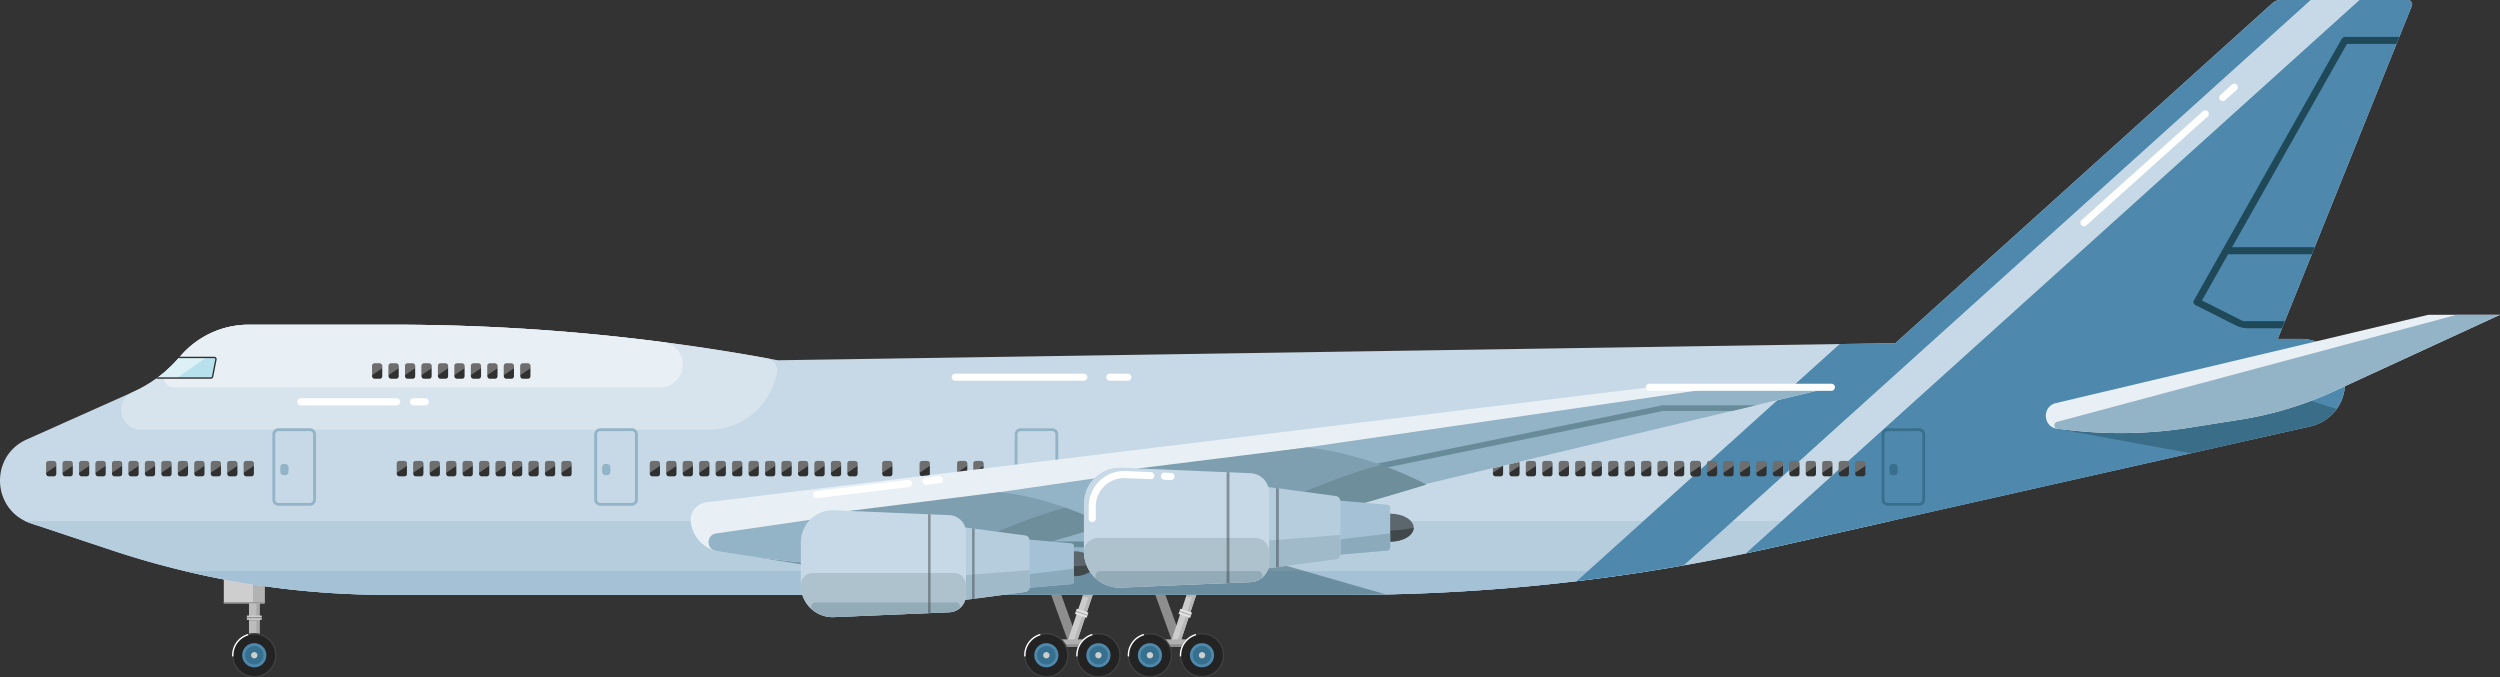<svg xmlns="http://www.w3.org/2000/svg" viewBox="0 0 4389.02 1189.33"><rect x="0" y="0" width="4389.02" height="1189.33" fill="#333333" stroke="none"/><g id="Layer_2" data-name="Layer 2"><g id="_ÎÓÈ_1" data-name="—ÎÓÈ_1"><rect x="2042.3" y="1033.63" width="16.64" height="95.54" transform="translate(-245.82 763.85) rotate(-19.93)" style="fill:#8e8e8e"/><rect x="1859.49" y="1033.63" width="16.64" height="95.54" transform="translate(-256.77 701.53) rotate(-19.93)" style="fill:#8e8e8e"/><rect x="1891.09" y="1021.08" width="15.99" height="111.11" transform="translate(440.85 -547.93) rotate(18.54)" style="fill:#ccc"/><polygon points="1921.93 1033.66 1905.06 1033.66 1900.22 1048.1 1916.7 1049.25 1921.93 1033.66" style="fill:#b7b7b7"/><rect x="1901.15" y="1022.72" width="5.66" height="111.11" transform="translate(441.63 -549.41) rotate(18.54)" style="fill:#b7b7b7"/><rect x="1888.3" y="1071.74" width="21.57" height="9.78" transform="translate(440.84 -547.93) rotate(18.54)" style="fill:#e2e2e2"/><rect x="1888.3" y="1075.92" width="21.57" height="1.43" transform="translate(440.84 -547.92) rotate(18.54)" style="fill:#9b9b9b"/><rect x="1838.66" y="1122.47" width="89.75" height="12.89" style="fill:#afafaf"/><rect x="1838.66" y="1131.15" width="89.75" height="4.21" style="fill:#8e8e8e"/><circle cx="1837" cy="1150.33" r="39" style="fill:#3f3f3f"/><path d="M1826,1112.93a39,39,0,0,0-28,37.4c0,.7.07,1.38.11,2.07l38.89-2.07Z" style="fill:#fff"/><circle cx="1837" cy="1150.33" r="36.5" style="fill:#232323"/><circle cx="1837" cy="1150.33" r="21.27" style="fill:#4e89ad"/><circle cx="1837" cy="1150.33" r="16.3" style="fill:#36708e"/><circle cx="1837" cy="1150.33" r="5.54" style="fill:#cecece"/><circle cx="1928.41" cy="1150.33" r="39" style="fill:#3f3f3f"/><path d="M1917.44,1112.93a39,39,0,0,0-28,37.4c0,.7.07,1.38.1,2.07l38.89-2.07Z" style="fill:#fff"/><circle cx="1928.41" cy="1150.33" r="36.5" style="fill:#232323"/><circle cx="1928.41" cy="1150.33" r="21.27" style="fill:#4e89ad"/><circle cx="1928.41" cy="1150.33" r="16.3" style="fill:#36708e"/><circle cx="1928.41" cy="1150.33" r="5.54" style="fill:#cecece"/><rect x="2072.91" y="1021.08" width="15.99" height="111.11" transform="translate(450.28 -605.74) rotate(18.54)" style="fill:#ccc"/><polygon points="2103.75 1033.66 2086.88 1033.66 2082.04 1048.1 2098.52 1049.25 2103.75 1033.66" style="fill:#b7b7b7"/><rect x="2082.97" y="1022.72" width="5.66" height="111.11" transform="translate(451.06 -607.22) rotate(18.54)" style="fill:#b7b7b7"/><rect x="2070.12" y="1071.74" width="21.57" height="9.78" transform="translate(450.28 -605.73) rotate(18.54)" style="fill:#e2e2e2"/><rect x="2070.12" y="1075.92" width="21.57" height="1.43" transform="translate(450.28 -605.73) rotate(18.54)" style="fill:#9b9b9b"/><rect x="2020.48" y="1122.47" width="89.75" height="12.89" style="fill:#afafaf"/><rect x="2020.48" y="1131.15" width="89.75" height="4.21" style="fill:#8e8e8e"/><circle cx="2018.82" cy="1150.33" r="39" style="fill:#3f3f3f"/><path d="M2007.84,1112.93a39,39,0,0,0-28,37.4c0,.7.07,1.38.11,2.07l38.89-2.07Z" style="fill:#fff"/><circle cx="2018.82" cy="1150.33" r="36.5" style="fill:#232323"/><circle cx="2018.82" cy="1150.33" r="21.27" style="fill:#4e89ad"/><circle cx="2018.82" cy="1150.33" r="16.3" style="fill:#36708e"/><circle cx="2018.82" cy="1150.33" r="5.54" style="fill:#cecece"/><circle cx="2110.23" cy="1150.33" r="39" style="fill:#3f3f3f"/><path d="M2099.26,1112.93a39,39,0,0,0-28,37.4c0,.7.07,1.38.1,2.07l38.89-2.07Z" style="fill:#fff"/><circle cx="2110.23" cy="1150.33" r="36.5" style="fill:#232323"/><circle cx="2110.23" cy="1150.33" r="21.27" style="fill:#4e89ad"/><circle cx="2110.23" cy="1150.33" r="16.3" style="fill:#36708e"/><circle cx="2110.23" cy="1150.33" r="5.54" style="fill:#cecece"/><rect x="437.12" y="1051.13" width="18.61" height="81.11" style="fill:#bcbcbc"/><rect x="450.09" y="1051.13" width="5.64" height="81.11" style="fill:#a8a8a8"/><rect x="392.92" y="1002.67" width="71.54" height="56.57" style="fill:#cecece"/><rect x="444.27" y="1002.67" width="20.2" height="56.57" style="fill:#b2b2b2"/><rect x="392.92" y="1056.95" width="71.54" height="2.29" style="fill:#999"/><path d="M46.84,771.56l186.61-83.35a232.08,232.08,0,0,0,82.63-62.13h0a157.91,157.91,0,0,1,120.62-56H691A3677,3677,0,0,1,1346.54,629l19.29,3.49,1961.63-29.94L3989.34,5.68A22.14,22.14,0,0,1,4004.13,0h223.09a7.54,7.54,0,0,1,7,10.36L3998.8,595h40.47a77.66,77.66,0,0,1,77.66,77.66h0a77.67,77.67,0,0,1-60.58,75.76l-941.3,212.22a3414.06,3414.06,0,0,1-750.82,83.59H678.93a1528.17,1528.17,0,0,1-482-78L54.14,918.81C-14.34,896.05-19,801,46.84,771.56Z" style="fill:#c7d9e6"/><path d="M43.94,914.61a83.77,83.77,0,0,0,10.2,4.2l142.77,47.45a1528.17,1528.17,0,0,0,482,78h1685.3a3414.06,3414.06,0,0,0,750.82-83.59l204.32-46.07Z" style="fill:#b6cdde"/><path d="M324.87,1002.67a1528.26,1528.26,0,0,0,354.06,41.6h1685.3a3413.46,3413.46,0,0,0,531.16-41.6Z" style="fill:#a5c1d6"/><path d="M2432.81,1043.57,2060.26,936.33l-592.52-11.6-212.67,41.79,486,77.75h623.13Q2398.54,1044.27,2432.81,1043.57Z" style="fill:#1f4959;opacity:0.43"/><path d="M2956,992.52q-93.55,16.47-187.87,27.76L3229.74,604l97.72-1.49L3989.34,5.68A22.09,22.09,0,0,1,4004.13,0h52.54ZM4142.38,0,3065,971.53q25.08-5.25,50.08-10.85l941.3-212.22a77.67,77.67,0,0,0,60.58-75.76h0A77.66,77.66,0,0,0,4039.27,595H3998.8L4234.22,10.36a7.54,7.54,0,0,0-7-10.36Z" style="fill:#4e89ad"/><path d="M4014.38,689.88l-402.29,63,234.45,42.93,209.81-47.3a77.59,77.59,0,0,0,46-30.42Z" style="fill:#1f4959;opacity:0.43"/><path d="M691.06,570.08H436.7c-46.89,0-90.92,21.21-121.37,56.88a231.94,231.94,0,0,1-81.88,61.25h0c-34.06,15.21-23.2,66.14,14.1,66.14H1244a121.92,121.92,0,0,0,120-100.18A21.64,21.64,0,0,0,1346.54,629h0A3676.57,3676.57,0,0,0,691.06,570.08Z" style="fill:#d8e4ed"/><path d="M1198.62,640.13h0a39.79,39.79,0,0,0-34.68-39.46A3676.81,3676.81,0,0,0,691,570.08H436.7a157.07,157.07,0,0,0-120.3,55.63,232.66,232.66,0,0,1-23.1,23.77c-11.94,10.65-4.38,30.41,11.62,30.41h853.94A39.76,39.76,0,0,0,1198.62,640.13Z" style="fill:#e9f0f5"/><circle cx="446.43" cy="1150.33" r="39" style="fill:#3f3f3f"/><path d="M435.45,1112.93a39,39,0,0,0-28,37.4c0,.7.07,1.38.1,2.07l38.9-2.07Z" style="fill:#fff"/><circle cx="446.43" cy="1150.33" r="36.5" style="fill:#232323"/><circle cx="446.43" cy="1150.33" r="21.27" style="fill:#4e89ad"/><circle cx="446.43" cy="1150.33" r="16.3" style="fill:#36708e"/><circle cx="446.43" cy="1150.33" r="5.54" style="fill:#cecece"/><rect x="433.4" y="1080.66" width="26.05" height="3.77" style="fill:#cecece"/><rect x="433.4" y="1084.43" width="26.05" height="3.77" style="fill:#cecece"/><path d="M3609.36,707.72l654-155.11H4389L4097.65,686.82A628.35,628.35,0,0,1,3933,736.74l-88.42,14a778.71,778.71,0,0,1-208.79,4.74l-23.69-2.66C3586.53,750,3584.33,713.65,3609.36,707.72Z" style="fill:#e9f0f5"/><path d="M4313.12,552.61,3611.21,740.67c-6.5,1.74-6,11.33.67,12.13l.21,0,23.69,2.66a778.7,778.7,0,0,0,208.79-4.74l88.42-14a628.35,628.35,0,0,0,164.66-49.92L4389,552.61Z" style="fill:#93b3c6"/><path d="M544.12,887.87H488.8a10.62,10.62,0,0,1-10.61-10.61V762.46a10.62,10.62,0,0,1,10.61-10.61h55.32a10.62,10.62,0,0,1,10.61,10.61v114.8A10.62,10.62,0,0,1,544.12,887.87Zm-55.32-131a5.62,5.62,0,0,0-5.61,5.62v114.8a5.62,5.62,0,0,0,5.61,5.62h55.32a5.62,5.62,0,0,0,5.62-5.62V762.46a5.62,5.62,0,0,0-5.62-5.62Z" style="fill:#93b3c6"/><rect x="80.96" y="809.25" width="17.89" height="27.04" rx="4.29" style="fill:#303030"/><rect x="109.87" y="809.25" width="17.89" height="27.04" rx="4.29" style="fill:#303030"/><rect x="138.78" y="809.25" width="17.89" height="27.04" rx="4.29" style="fill:#303030"/><rect x="167.69" y="809.25" width="17.89" height="27.04" rx="4.29" style="fill:#303030"/><rect x="196.6" y="809.25" width="17.89" height="27.04" rx="4.29" style="fill:#303030"/><rect x="225.5" y="809.25" width="17.89" height="27.04" rx="4.29" style="fill:#303030"/><rect x="254.41" y="809.25" width="17.89" height="27.04" rx="4.29" style="fill:#303030"/><rect x="283.32" y="809.25" width="17.89" height="27.04" rx="4.29" style="fill:#303030"/><rect x="312.23" y="809.25" width="17.89" height="27.04" rx="4.29" style="fill:#303030"/><rect x="341.14" y="809.25" width="17.89" height="27.04" rx="4.29" style="fill:#303030"/><rect x="370.05" y="809.25" width="17.89" height="27.04" rx="4.29" style="fill:#303030"/><rect x="398.96" y="809.25" width="17.89" height="27.04" rx="4.29" style="fill:#303030"/><rect x="427.86" y="809.25" width="17.89" height="27.04" rx="4.29" style="fill:#303030"/><rect x="1140.8" y="809.25" width="17.89" height="27.04" rx="4.29" style="fill:#303030"/><rect x="1169.71" y="809.25" width="17.89" height="27.04" rx="4.29" style="fill:#303030"/><rect x="1198.62" y="809.25" width="17.89" height="27.04" rx="4.29" style="fill:#303030"/><rect x="1227.53" y="809.25" width="17.89" height="27.04" rx="4.29" style="fill:#303030"/><rect x="1256.44" y="809.25" width="17.89" height="27.04" rx="4.29" style="fill:#303030"/><rect x="1285.35" y="809.25" width="17.89" height="27.04" rx="4.29" style="fill:#303030"/><rect x="1314.26" y="809.25" width="17.89" height="27.04" rx="4.29" style="fill:#303030"/><rect x="1343.16" y="809.25" width="17.89" height="27.04" rx="4.29" style="fill:#303030"/><rect x="1372.07" y="809.25" width="17.89" height="27.04" rx="4.29" style="fill:#303030"/><rect x="1400.98" y="809.25" width="17.89" height="27.04" rx="4.29" style="fill:#303030"/><rect x="1429.89" y="809.25" width="17.89" height="27.04" rx="4.29" style="fill:#303030"/><rect x="1458.8" y="809.25" width="17.89" height="27.04" rx="4.29" style="fill:#303030"/><rect x="1487.71" y="809.25" width="17.89" height="27.04" rx="4.29" style="fill:#303030"/><rect x="1915.72" y="809.25" width="17.89" height="27.04" rx="4.29" style="fill:#303030"/><rect x="1944.63" y="809.25" width="17.89" height="27.04" rx="4.29" style="fill:#303030"/><rect x="1973.54" y="809.25" width="17.89" height="27.04" rx="4.29" style="fill:#303030"/><rect x="2002.45" y="809.25" width="17.89" height="27.04" rx="4.29" style="fill:#303030"/><rect x="2031.35" y="809.25" width="17.89" height="27.04" rx="4.29" style="fill:#303030"/><rect x="2060.26" y="809.25" width="17.89" height="27.04" rx="4.29" style="fill:#303030"/><rect x="2089.17" y="809.25" width="17.89" height="27.04" rx="4.29" style="fill:#303030"/><rect x="2118.08" y="809.25" width="17.89" height="27.04" rx="4.29" style="fill:#303030"/><rect x="2146.99" y="809.25" width="17.89" height="27.04" rx="4.29" style="fill:#303030"/><rect x="2175.9" y="809.25" width="17.89" height="27.04" rx="4.29" style="fill:#303030"/><rect x="2204.81" y="809.25" width="17.89" height="27.04" rx="4.29" style="fill:#303030"/><rect x="2233.71" y="809.25" width="17.89" height="27.04" rx="4.29" style="fill:#303030"/><rect x="2262.62" y="809.25" width="17.89" height="27.04" rx="4.29" style="fill:#303030"/><rect x="2620.96" y="809.25" width="17.89" height="27.04" rx="4.29" style="fill:#303030"/><rect x="2649.87" y="809.25" width="17.89" height="27.04" rx="4.29" style="fill:#303030"/><rect x="2678.78" y="809.25" width="17.89" height="27.04" rx="4.29" style="fill:#303030"/><rect x="2707.69" y="809.25" width="17.89" height="27.04" rx="4.29" style="fill:#303030"/><rect x="2736.6" y="809.25" width="17.89" height="27.04" rx="4.29" style="fill:#303030"/><rect x="2765.51" y="809.25" width="17.89" height="27.04" rx="4.29" style="fill:#303030"/><rect x="2794.42" y="809.25" width="17.89" height="27.04" rx="4.29" style="fill:#303030"/><rect x="2823.32" y="809.25" width="17.89" height="27.04" rx="4.29" style="fill:#303030"/><rect x="2852.23" y="809.25" width="17.89" height="27.04" rx="4.29" style="fill:#303030"/><rect x="2881.14" y="809.25" width="17.89" height="27.04" rx="4.29" style="fill:#303030"/><rect x="2910.05" y="809.25" width="17.89" height="27.04" rx="4.29" style="fill:#303030"/><rect x="2938.96" y="809.25" width="17.89" height="27.04" rx="4.29" style="fill:#303030"/><rect x="2967.87" y="809.25" width="17.89" height="27.04" rx="4.29" style="fill:#303030"/><rect x="2996.78" y="809.25" width="17.89" height="27.04" rx="4.29" style="fill:#303030"/><rect x="3025.68" y="809.25" width="17.89" height="27.04" rx="4.29" style="fill:#303030"/><rect x="3054.59" y="809.25" width="17.89" height="27.04" rx="4.29" style="fill:#303030"/><rect x="3083.5" y="809.25" width="17.89" height="27.04" rx="4.29" style="fill:#303030"/><rect x="3112.41" y="809.25" width="17.89" height="27.04" rx="4.29" style="fill:#303030"/><rect x="3141.32" y="809.25" width="17.89" height="27.04" rx="4.29" style="fill:#303030"/><rect x="3170.23" y="809.25" width="17.89" height="27.04" rx="4.29" style="fill:#303030"/><rect x="3199.14" y="809.25" width="17.89" height="27.04" rx="4.29" style="fill:#303030"/><rect x="3228.05" y="809.25" width="17.89" height="27.04" rx="4.29" style="fill:#303030"/><rect x="3256.95" y="809.25" width="17.89" height="27.04" rx="4.29" style="fill:#303030"/><rect x="2967.87" y="809.25" width="17.89" height="27.04" rx="4.29" style="fill:#303030"/><rect x="1548.85" y="809.25" width="17.89" height="27.04" rx="4.29" style="fill:#303030"/><rect x="1614.57" y="809.25" width="17.89" height="27.04" rx="4.29" style="fill:#303030"/><rect x="1680.29" y="809.25" width="17.89" height="27.04" rx="4.29" style="fill:#303030"/><rect x="1708.89" y="809.25" width="17.89" height="27.04" rx="4.29" style="fill:#303030"/><rect x="696.57" y="809.25" width="17.89" height="27.04" rx="4.29" style="fill:#303030"/><rect x="725.48" y="809.25" width="17.89" height="27.04" rx="4.29" style="fill:#303030"/><rect x="754.39" y="809.25" width="17.89" height="27.04" rx="4.29" style="fill:#303030"/><rect x="783.29" y="809.25" width="17.89" height="27.04" rx="4.29" style="fill:#303030"/><rect x="812.2" y="809.25" width="17.89" height="27.04" rx="4.29" style="fill:#303030"/><rect x="841.11" y="809.25" width="17.89" height="27.04" rx="4.29" style="fill:#303030"/><rect x="870.02" y="809.25" width="17.89" height="27.04" rx="4.29" style="fill:#303030"/><rect x="898.93" y="809.25" width="17.89" height="27.04" rx="4.29" style="fill:#303030"/><rect x="927.84" y="809.25" width="17.89" height="27.04" rx="4.29" style="fill:#303030"/><rect x="956.75" y="809.25" width="17.89" height="27.04" rx="4.29" style="fill:#303030"/><rect x="653.21" y="637.88" width="17.89" height="27.04" rx="4.29" style="fill:#303030"/><rect x="682.11" y="637.88" width="17.89" height="27.04" rx="4.29" style="fill:#303030"/><rect x="711.02" y="637.88" width="17.89" height="27.04" rx="4.29" style="fill:#303030"/><rect x="739.93" y="637.88" width="17.89" height="27.04" rx="4.29" style="fill:#303030"/><rect x="768.84" y="637.88" width="17.89" height="27.04" rx="4.29" style="fill:#303030"/><rect x="797.75" y="637.88" width="17.89" height="27.04" rx="4.29" style="fill:#303030"/><rect x="826.66" y="637.88" width="17.89" height="27.04" rx="4.29" style="fill:#303030"/><rect x="855.57" y="637.88" width="17.89" height="27.04" rx="4.29" style="fill:#303030"/><rect x="884.47" y="637.88" width="17.89" height="27.04" rx="4.29" style="fill:#303030"/><rect x="913.38" y="637.88" width="17.89" height="27.04" rx="4.29" style="fill:#303030"/><rect x="985.65" y="809.25" width="17.89" height="27.04" rx="4.29" style="fill:#303030"/><path d="M671.09,646.47v-4.3a4.29,4.29,0,0,0-4.29-4.29h-9.31a4.29,4.29,0,0,0-4.28,4.29v16.44Z" style="fill:#fff;opacity:0.3"/><path d="M700,646.47v-4.3a4.29,4.29,0,0,0-4.29-4.29H686.4a4.29,4.29,0,0,0-4.29,4.29v16.44Z" style="fill:#fff;opacity:0.3"/><path d="M728.91,646.47v-4.3a4.29,4.29,0,0,0-4.29-4.29h-9.31a4.29,4.29,0,0,0-4.29,4.29v16.44Z" style="fill:#fff;opacity:0.3"/><path d="M757.82,646.47v-4.3a4.29,4.29,0,0,0-4.29-4.29h-9.31a4.29,4.29,0,0,0-4.29,4.29v16.44Z" style="fill:#fff;opacity:0.3"/><path d="M786.73,646.47v-4.3a4.3,4.3,0,0,0-4.29-4.29h-9.31a4.29,4.29,0,0,0-4.29,4.29v16.44Z" style="fill:#fff;opacity:0.3"/><path d="M815.63,646.47v-4.3a4.29,4.29,0,0,0-4.29-4.29H802a4.29,4.29,0,0,0-4.29,4.29v16.44Z" style="fill:#fff;opacity:0.3"/><path d="M844.54,646.47v-4.3a4.29,4.29,0,0,0-4.29-4.29h-9.31a4.29,4.29,0,0,0-4.28,4.29v16.44Z" style="fill:#fff;opacity:0.3"/><path d="M873.45,646.47v-4.3a4.29,4.29,0,0,0-4.29-4.29h-9.31a4.29,4.29,0,0,0-4.29,4.29v16.44Z" style="fill:#fff;opacity:0.3"/><path d="M902.36,646.47v-4.3a4.29,4.29,0,0,0-4.29-4.29h-9.31a4.29,4.29,0,0,0-4.29,4.29v16.44Z" style="fill:#fff;opacity:0.3"/><path d="M931.27,646.47v-4.3a4.29,4.29,0,0,0-4.29-4.29h-9.31a4.29,4.29,0,0,0-4.29,4.29v16.44Z" style="fill:#fff;opacity:0.3"/><path d="M98.85,817.84v-4.3a4.29,4.29,0,0,0-4.29-4.29H85.25A4.29,4.29,0,0,0,81,813.54V830Z" style="fill:#fff;opacity:0.3"/><path d="M127.76,817.84v-4.3a4.29,4.29,0,0,0-4.29-4.29h-9.31a4.29,4.29,0,0,0-4.29,4.29V830Z" style="fill:#fff;opacity:0.3"/><path d="M156.66,817.84v-4.3a4.29,4.29,0,0,0-4.28-4.29h-9.31a4.29,4.29,0,0,0-4.29,4.29V830Z" style="fill:#fff;opacity:0.3"/><path d="M185.57,817.84v-4.3a4.29,4.29,0,0,0-4.29-4.29H172a4.29,4.29,0,0,0-4.29,4.29V830Z" style="fill:#fff;opacity:0.3"/><path d="M214.48,817.84v-4.3a4.29,4.29,0,0,0-4.29-4.29h-9.31a4.29,4.29,0,0,0-4.28,4.29V830Z" style="fill:#fff;opacity:0.3"/><path d="M243.39,817.84v-4.3a4.29,4.29,0,0,0-4.29-4.29h-9.31a4.29,4.29,0,0,0-4.29,4.29V830Z" style="fill:#fff;opacity:0.3"/><path d="M272.3,817.84v-4.3a4.29,4.29,0,0,0-4.29-4.29H258.7a4.29,4.29,0,0,0-4.29,4.29V830Z" style="fill:#fff;opacity:0.3"/><path d="M301.21,817.84v-4.3a4.29,4.29,0,0,0-4.29-4.29h-9.31a4.29,4.29,0,0,0-4.29,4.29V830Z" style="fill:#fff;opacity:0.3"/><path d="M330.12,817.84v-4.3a4.29,4.29,0,0,0-4.29-4.29h-9.31a4.29,4.29,0,0,0-4.29,4.29V830Z" style="fill:#fff;opacity:0.3"/><path d="M359,817.84v-4.3a4.29,4.29,0,0,0-4.28-4.29h-9.31a4.29,4.29,0,0,0-4.29,4.29V830Z" style="fill:#fff;opacity:0.3"/><path d="M387.93,817.84v-4.3a4.29,4.29,0,0,0-4.29-4.29h-9.3a4.29,4.29,0,0,0-4.29,4.29V830Z" style="fill:#fff;opacity:0.3"/><path d="M416.84,817.84v-4.3a4.29,4.29,0,0,0-4.29-4.29h-9.31a4.29,4.29,0,0,0-4.28,4.29V830Z" style="fill:#fff;opacity:0.3"/><path d="M445.75,817.84v-4.3a4.29,4.29,0,0,0-4.29-4.29h-9.31a4.29,4.29,0,0,0-4.29,4.29V830Z" style="fill:#fff;opacity:0.3"/><path d="M714.45,817.84v-4.3a4.29,4.29,0,0,0-4.28-4.29h-9.31a4.29,4.29,0,0,0-4.29,4.29V830Z" style="fill:#fff;opacity:0.3"/><path d="M743.36,817.84v-4.3a4.29,4.29,0,0,0-4.29-4.29h-9.3a4.29,4.29,0,0,0-4.29,4.29V830Z" style="fill:#fff;opacity:0.3"/><path d="M772.27,817.84v-4.3a4.29,4.29,0,0,0-4.29-4.29h-9.31a4.29,4.29,0,0,0-4.28,4.29V830Z" style="fill:#fff;opacity:0.3"/><path d="M801.18,817.84v-4.3a4.29,4.29,0,0,0-4.29-4.29h-9.31a4.29,4.29,0,0,0-4.29,4.29V830Z" style="fill:#fff;opacity:0.3"/><path d="M830.09,817.84v-4.3a4.29,4.29,0,0,0-4.29-4.29h-9.31a4.29,4.29,0,0,0-4.29,4.29V830Z" style="fill:#fff;opacity:0.3"/><path d="M859,817.84v-4.3a4.29,4.29,0,0,0-4.29-4.29H845.4a4.29,4.29,0,0,0-4.29,4.29V830Z" style="fill:#fff;opacity:0.3"/><path d="M887.91,817.84v-4.3a4.29,4.29,0,0,0-4.29-4.29h-9.31a4.29,4.29,0,0,0-4.29,4.29V830Z" style="fill:#fff;opacity:0.3"/><path d="M916.81,817.84v-4.3a4.29,4.29,0,0,0-4.28-4.29h-9.31a4.29,4.29,0,0,0-4.29,4.29V830Z" style="fill:#fff;opacity:0.3"/><path d="M945.72,817.84v-4.3a4.29,4.29,0,0,0-4.29-4.29h-9.3a4.29,4.29,0,0,0-4.29,4.29V830Z" style="fill:#fff;opacity:0.3"/><path d="M974.63,817.84v-4.3a4.29,4.29,0,0,0-4.29-4.29H961a4.29,4.29,0,0,0-4.28,4.29V830Z" style="fill:#fff;opacity:0.3"/><path d="M1003.54,817.84v-4.3a4.29,4.29,0,0,0-4.29-4.29h-9.31a4.29,4.29,0,0,0-4.29,4.29V830Z" style="fill:#fff;opacity:0.3"/><path d="M1158.69,817.84v-4.3a4.29,4.29,0,0,0-4.29-4.29h-9.31a4.29,4.29,0,0,0-4.29,4.29V830Z" style="fill:#fff;opacity:0.3"/><path d="M1187.6,817.84v-4.3a4.29,4.29,0,0,0-4.29-4.29H1174a4.29,4.29,0,0,0-4.29,4.29V830Z" style="fill:#fff;opacity:0.3"/><path d="M1216.51,817.84v-4.3a4.29,4.29,0,0,0-4.29-4.29h-9.31a4.29,4.29,0,0,0-4.29,4.29V830Z" style="fill:#fff;opacity:0.3"/><path d="M1245.42,817.84v-4.3a4.29,4.29,0,0,0-4.29-4.29h-9.31a4.29,4.29,0,0,0-4.29,4.29V830Z" style="fill:#fff;opacity:0.3"/><path d="M1274.32,817.84v-4.3a4.29,4.29,0,0,0-4.29-4.29h-9.3a4.29,4.29,0,0,0-4.29,4.29V830Z" style="fill:#fff;opacity:0.3"/><path d="M1303.23,817.84v-4.3a4.29,4.29,0,0,0-4.29-4.29h-9.3a4.29,4.29,0,0,0-4.29,4.29V830Z" style="fill:#fff;opacity:0.3"/><path d="M1332.14,817.84v-4.3a4.29,4.29,0,0,0-4.29-4.29h-9.31a4.3,4.3,0,0,0-4.29,4.29V830Z" style="fill:#fff;opacity:0.3"/><path d="M1361.05,817.84v-4.3a4.29,4.29,0,0,0-4.29-4.29h-9.31a4.29,4.29,0,0,0-4.29,4.29V830Z" style="fill:#fff;opacity:0.3"/><path d="M1390,817.84v-4.3a4.29,4.29,0,0,0-4.29-4.29h-9.31a4.29,4.29,0,0,0-4.29,4.29V830Z" style="fill:#fff;opacity:0.3"/><path d="M1418.87,817.84v-4.3a4.29,4.29,0,0,0-4.29-4.29h-9.31a4.29,4.29,0,0,0-4.29,4.29V830Z" style="fill:#fff;opacity:0.3"/><path d="M1447.78,817.84v-4.3a4.29,4.29,0,0,0-4.29-4.29h-9.31a4.29,4.29,0,0,0-4.29,4.29V830Z" style="fill:#fff;opacity:0.3"/><path d="M1476.68,817.84v-4.3a4.29,4.29,0,0,0-4.29-4.29h-9.3a4.29,4.29,0,0,0-4.29,4.29V830Z" style="fill:#fff;opacity:0.3"/><path d="M1505.59,817.84v-4.3a4.29,4.29,0,0,0-4.29-4.29H1492a4.29,4.29,0,0,0-4.29,4.29V830Z" style="fill:#fff;opacity:0.3"/><path d="M1566.74,817.84v-4.3a4.29,4.29,0,0,0-4.29-4.29h-9.31a4.29,4.29,0,0,0-4.29,4.29V830Z" style="fill:#fff;opacity:0.3"/><path d="M1632.46,817.84v-4.3a4.29,4.29,0,0,0-4.29-4.29h-9.31a4.29,4.29,0,0,0-4.29,4.29V830Z" style="fill:#fff;opacity:0.3"/><path d="M1698.18,817.84v-4.3a4.29,4.29,0,0,0-4.29-4.29h-9.31a4.29,4.29,0,0,0-4.29,4.29V830Z" style="fill:#fff;opacity:0.3"/><path d="M1726.77,817.84v-4.3a4.29,4.29,0,0,0-4.28-4.29h-9.31a4.29,4.29,0,0,0-4.29,4.29V830Z" style="fill:#fff;opacity:0.3"/><path d="M1933.61,817.84v-4.3a4.29,4.29,0,0,0-4.29-4.29H1920a4.29,4.29,0,0,0-4.29,4.29V830Z" style="fill:#fff;opacity:0.3"/><path d="M1962.52,817.84v-4.3a4.3,4.3,0,0,0-4.29-4.29h-9.31a4.29,4.29,0,0,0-4.29,4.29V830Z" style="fill:#fff;opacity:0.3"/><path d="M1991.42,817.84v-4.3a4.29,4.29,0,0,0-4.29-4.29h-9.3a4.29,4.29,0,0,0-4.29,4.29V830Z" style="fill:#fff;opacity:0.3"/><path d="M2020.33,817.84v-4.3a4.29,4.29,0,0,0-4.29-4.29h-9.3a4.29,4.29,0,0,0-4.29,4.29V830Z" style="fill:#fff;opacity:0.3"/><path d="M2049.24,817.84v-4.3a4.29,4.29,0,0,0-4.29-4.29h-9.3a4.29,4.29,0,0,0-4.29,4.29V830Z" style="fill:#fff;opacity:0.3"/><path d="M2078.15,817.84v-4.3a4.29,4.29,0,0,0-4.29-4.29h-9.31a4.3,4.3,0,0,0-4.29,4.29V830Z" style="fill:#fff;opacity:0.3"/><path d="M2107.06,817.84v-4.3a4.29,4.29,0,0,0-4.29-4.29h-9.31a4.29,4.29,0,0,0-4.29,4.29V830Z" style="fill:#fff;opacity:0.3"/><path d="M2136,817.84v-4.3a4.29,4.29,0,0,0-4.29-4.29h-9.31a4.29,4.29,0,0,0-4.29,4.29V830Z" style="fill:#fff;opacity:0.3"/><path d="M2164.88,817.84v-4.3a4.29,4.29,0,0,0-4.29-4.29h-9.31a4.29,4.29,0,0,0-4.29,4.29V830Z" style="fill:#fff;opacity:0.3"/><path d="M2193.79,817.84v-4.3a4.29,4.29,0,0,0-4.29-4.29h-9.31a4.29,4.29,0,0,0-4.29,4.29V830Z" style="fill:#fff;opacity:0.3"/><path d="M2222.7,817.84v-4.3a4.29,4.29,0,0,0-4.29-4.29h-9.31a4.29,4.29,0,0,0-4.29,4.29V830Z" style="fill:#fff;opacity:0.3"/><path d="M2251.61,817.84v-4.3a4.3,4.3,0,0,0-4.29-4.29H2238a4.29,4.29,0,0,0-4.29,4.29V830Z" style="fill:#fff;opacity:0.3"/><path d="M2280.51,817.84v-4.3a4.29,4.29,0,0,0-4.29-4.29h-9.3a4.29,4.29,0,0,0-4.29,4.29V830Z" style="fill:#fff;opacity:0.3"/><path d="M2638.85,817.84v-4.3a4.29,4.29,0,0,0-4.29-4.29h-9.31a4.29,4.29,0,0,0-4.29,4.29V830Z" style="fill:#fff;opacity:0.3"/><path d="M2667.76,817.84v-4.3a4.29,4.29,0,0,0-4.29-4.29h-9.31a4.29,4.29,0,0,0-4.29,4.29V830Z" style="fill:#fff;opacity:0.3"/><path d="M2696.67,817.84v-4.3a4.29,4.29,0,0,0-4.29-4.29h-9.31a4.29,4.29,0,0,0-4.29,4.29V830Z" style="fill:#fff;opacity:0.3"/><path d="M2725.58,817.84v-4.3a4.29,4.29,0,0,0-4.29-4.29H2712a4.29,4.29,0,0,0-4.29,4.29V830Z" style="fill:#fff;opacity:0.3"/><path d="M2754.49,817.84v-4.3a4.3,4.3,0,0,0-4.29-4.29h-9.31a4.29,4.29,0,0,0-4.29,4.29V830Z" style="fill:#fff;opacity:0.3"/><path d="M2783.39,817.84v-4.3a4.29,4.29,0,0,0-4.29-4.29h-9.3a4.29,4.29,0,0,0-4.29,4.29V830Z" style="fill:#fff;opacity:0.3"/><path d="M2812.3,817.84v-4.3a4.29,4.29,0,0,0-4.29-4.29h-9.3a4.29,4.29,0,0,0-4.29,4.29V830Z" style="fill:#fff;opacity:0.3"/><path d="M2841.21,817.84v-4.3a4.29,4.29,0,0,0-4.29-4.29h-9.31a4.29,4.29,0,0,0-4.29,4.29V830Z" style="fill:#fff;opacity:0.3"/><path d="M2870.12,817.84v-4.3a4.29,4.29,0,0,0-4.29-4.29h-9.31a4.29,4.29,0,0,0-4.29,4.29V830Z" style="fill:#fff;opacity:0.3"/><path d="M2899,817.84v-4.3a4.29,4.29,0,0,0-4.29-4.29h-9.31a4.29,4.29,0,0,0-4.29,4.29V830Z" style="fill:#fff;opacity:0.3"/><path d="M2927.94,817.84v-4.3a4.29,4.29,0,0,0-4.29-4.29h-9.31a4.29,4.29,0,0,0-4.29,4.29V830Z" style="fill:#fff;opacity:0.3"/><path d="M2956.85,817.84v-4.3a4.3,4.3,0,0,0-4.29-4.29h-9.31a4.29,4.29,0,0,0-4.29,4.29V830Z" style="fill:#fff;opacity:0.3"/><path d="M2985.75,817.84v-4.3a4.29,4.29,0,0,0-4.29-4.29h-9.3a4.29,4.29,0,0,0-4.29,4.29V830Z" style="fill:#fff;opacity:0.3"/><path d="M3014.66,817.84v-4.3a4.29,4.29,0,0,0-4.29-4.29h-9.3a4.29,4.29,0,0,0-4.29,4.29V830Z" style="fill:#fff;opacity:0.3"/><path d="M3043.57,817.84v-4.3a4.29,4.29,0,0,0-4.29-4.29H3030a4.3,4.3,0,0,0-4.29,4.29V830Z" style="fill:#fff;opacity:0.3"/><path d="M3072.48,817.84v-4.3a4.29,4.29,0,0,0-4.29-4.29h-9.31a4.29,4.29,0,0,0-4.29,4.29V830Z" style="fill:#fff;opacity:0.3"/><path d="M3101.39,817.84v-4.3a4.29,4.29,0,0,0-4.29-4.29h-9.31a4.29,4.29,0,0,0-4.29,4.29V830Z" style="fill:#fff;opacity:0.3"/><path d="M3130.3,817.84v-4.3a4.29,4.29,0,0,0-4.29-4.29h-9.31a4.29,4.29,0,0,0-4.29,4.29V830Z" style="fill:#fff;opacity:0.3"/><path d="M3159.21,817.84v-4.3a4.29,4.29,0,0,0-4.29-4.29h-9.31a4.29,4.29,0,0,0-4.29,4.29V830Z" style="fill:#fff;opacity:0.3"/><path d="M3188.11,817.84v-4.3a4.29,4.29,0,0,0-4.29-4.29h-9.3a4.29,4.29,0,0,0-4.29,4.29V830Z" style="fill:#fff;opacity:0.3"/><path d="M3217,817.84v-4.3a4.29,4.29,0,0,0-4.29-4.29h-9.3a4.29,4.29,0,0,0-4.29,4.29V830Z" style="fill:#fff;opacity:0.3"/><path d="M3245.93,817.84v-4.3a4.29,4.29,0,0,0-4.29-4.29h-9.31a4.3,4.3,0,0,0-4.29,4.29V830Z" style="fill:#fff;opacity:0.3"/><path d="M3274.84,817.84v-4.3a4.29,4.29,0,0,0-4.29-4.29h-9.31a4.29,4.29,0,0,0-4.29,4.29V830Z" style="fill:#fff;opacity:0.3"/><path d="M1109.19,887.87h-55.32a10.62,10.62,0,0,1-10.61-10.61V762.46a10.62,10.62,0,0,1,10.61-10.61h55.32a10.62,10.62,0,0,1,10.61,10.61v114.8A10.62,10.62,0,0,1,1109.19,887.87Zm-55.32-131a5.62,5.62,0,0,0-5.62,5.62v114.8a5.62,5.62,0,0,0,5.62,5.62h55.32a5.62,5.62,0,0,0,5.62-5.62V762.46a5.62,5.62,0,0,0-5.62-5.62Z" style="fill:#93b3c6"/><path d="M1847.24,887.87h-55.32a10.61,10.61,0,0,1-10.6-10.61V762.46a10.61,10.61,0,0,1,10.6-10.61h55.32a10.62,10.62,0,0,1,10.61,10.61v114.8A10.62,10.62,0,0,1,1847.24,887.87Zm-55.32-131a5.62,5.62,0,0,0-5.61,5.62v114.8a5.62,5.62,0,0,0,5.61,5.62h55.32a5.62,5.62,0,0,0,5.62-5.62V762.46a5.62,5.62,0,0,0-5.62-5.62Z" style="fill:#93b3c6"/><path d="M3369.26,887.87h-55.32a10.62,10.62,0,0,1-10.61-10.61V762.46a10.62,10.62,0,0,1,10.61-10.61h55.32a10.62,10.62,0,0,1,10.61,10.61v114.8A10.62,10.62,0,0,1,3369.26,887.87Zm-55.32-131a5.62,5.62,0,0,0-5.62,5.62v114.8a5.62,5.62,0,0,0,5.62,5.62h55.32a5.62,5.62,0,0,0,5.62-5.62V762.46a5.62,5.62,0,0,0-5.62-5.62Z" style="fill:#376f8c"/><path d="M373.18,661.21l5.91-30.1a3,3,0,0,0-3-3.63H314.86a231.79,231.79,0,0,1-39.15,36.19H370.2A3,3,0,0,0,373.18,661.21Z" style="fill:#b7e2ed"/><path d="M1240.27,881.89l1655.43-202h319.45L2060.69,955.67l-143.28,20.47a2130.72,2130.72,0,0,1-633.27-4.62l-22.22-3.5a58.45,58.45,0,0,1-49.2-53.41C1211.48,898.2,1223.93,883.89,1240.27,881.89Z" style="fill:#e9f0f5"/><path d="M1917.41,976.14l143.28-20.47L3215.15,679.89H3019.34L1257.08,936.55c-16.37,2.38-17.94,25.5-2,30a58.38,58.38,0,0,0,6.86,1.5l22.21,3.5A2130.72,2130.72,0,0,0,1917.41,976.14Z" style="fill:#93b3c6"/><path d="M2919,711.51a4.85,4.85,0,0,0-1,.1L1821.66,936a12.43,12.43,0,0,0,2.5,24.6h202.3l34.23-4.89,21.32-5.1H1824.16a2.44,2.44,0,0,1-.49-4.83L2919.5,721.49H3041l41.79-10Z" style="fill:#688b99"/><ellipse cx="1885.34" cy="989.63" rx="36.71" ry="21.88" style="fill:#5b666d"/><path d="M1863,1006.94a54,54,0,0,0,22.39,4.57c20.28,0,36.72-9.8,36.72-21.88,0,0-15,5-54.35,5C1863.72,998.62,1862.46,1002.81,1863,1006.94Z" style="fill:#40484c"/><path d="M1490.79,897,1755,864s85.51,6,186.75,58.11c-39,12-96.47,28.59-96.47,28.59l-74.12,38.89-280.33-70.55Z" style="fill:#7e9faf"/><path d="M1678.19,966.24l92.93,23.39,74.12-38.89s57.46-16.58,96.47-28.59a582.05,582.05,0,0,0-71-30.73C1796.6,910,1696.89,957.23,1678.19,966.24Z" style="fill:#6f8e9b"/><path d="M1881,1025.42l-85.39,7.42V946.42l85.39,7.42a4.77,4.77,0,0,1,4.35,4.75v62.08A4.76,4.76,0,0,1,1881,1025.42Z" style="fill:#a5c1d6"/><path d="M1881,1025.42l-85.39,7.42v-23.55l89.74-10.76v22.14A4.76,4.76,0,0,1,1881,1025.42Z" style="fill:#8baabc"/><path d="M1799.8,1039.23l-115.45,15.3V924.73L1799.8,940a8.84,8.84,0,0,1,7.67,8.75v81.7A8.83,8.83,0,0,1,1799.8,1039.23Z" style="fill:#b6cdde"/><path d="M1800.34,1039.15l-116,15.38v-44l123.12-9.53v30A8.2,8.2,0,0,1,1800.34,1039.15Z" style="fill:#a1bac9"/><path d="M1666.72,1074.86l-202.4,8.54a56,56,0,0,1-58.38-56V951.82a56,56,0,0,1,58.38-56l202.4,8.55a30.39,30.39,0,0,1,29.12,30.38v109.68A30.41,30.41,0,0,1,1666.72,1074.86Z" style="fill:#c7d9e6"/><path d="M1405.94,1027.44h0a56,56,0,0,0,58.37,56l202.41-8.54a30.41,30.41,0,0,0,29.12-30.39v-17a21.68,21.68,0,0,0-21.68-21.68H1427.62A21.68,21.68,0,0,0,1405.94,1027.44Z" style="fill:#aec2ce"/><path d="M1431.54,1057.68a7.53,7.53,0,0,0-4.66,13.42,55.72,55.72,0,0,0,37.43,12.3l202.41-8.54a30.29,30.29,0,0,0,15.6-5.11c5.37-3.6,2.57-12.07-3.9-12.07Z" style="fill:#92abb7"/><polygon points="1629.29 1076.44 1633.72 1076.25 1633.72 903.01 1629.29 902.83 1629.29 1076.44" style="fill:#40484c;opacity:0.5"/><polygon points="1706.61 1051.58 1711.04 1050.99 1711.04 928.27 1706.61 927.68 1706.61 1051.58" style="fill:#40484c;opacity:0.5"/><ellipse cx="2440.65" cy="926.34" rx="41.18" ry="24.54" style="fill:#5b666d"/><path d="M2415.54,945.76a60.67,60.67,0,0,0,25.11,5.13c22.74,0,41.18-11,41.18-24.55,0,0-16.87,5.62-61,5.62C2416.4,936.43,2415,941.12,2415.54,945.76Z" style="fill:#40484c"/><path d="M1998.1,822.42l296.31-36.95s95.91,6.73,209.46,65.19c-43.75,13.46-108.2,32.06-108.2,32.06l-83.13,43.62L1998.1,847.21Z" style="fill:#7e9faf"/><path d="M2208.3,900.11l104.24,26.23,83.13-43.62s64.45-18.6,108.2-32.06a651.22,651.22,0,0,0-79.59-34.47C2341.11,837,2229.27,890,2208.3,900.11Z" style="fill:#6f8e9b"/><path d="M2435.77,966.49,2340,974.81V877.88l95.78,8.32a5.34,5.34,0,0,1,4.88,5.33v69.63A5.34,5.34,0,0,1,2435.77,966.49Z" style="fill:#a5c1d6"/><path d="M2435.77,966.49,2340,974.81V948.39l100.66-12.06v24.83A5.34,5.34,0,0,1,2435.77,966.49Z" style="fill:#8baabc"/><path d="M2344.7,982l-129.5,17.17V853.55l129.5,17.16a9.91,9.91,0,0,1,8.6,9.82v91.63A9.9,9.9,0,0,1,2344.7,982Z" style="fill:#b6cdde"/><path d="M2345.31,981.89,2215.2,999.14V949.78l138.1-10.69v33.69A9.19,9.19,0,0,1,2345.31,981.89Z" style="fill:#a1bac9"/><path d="M2195.43,1021.94l-227,9.58a62.82,62.82,0,0,1-65.47-62.77V883.93a62.81,62.81,0,0,1,65.47-62.76l227,9.58a34.11,34.11,0,0,1,32.67,34.08v123A34.11,34.11,0,0,1,2195.43,1021.94Z" style="fill:#c7d9e6"/><path d="M2055.66,842.75h-.27l-11.26-.47a6.24,6.24,0,0,1,.52-12.47l11.27.47a6.24,6.24,0,0,1-.26,12.48Z" style="fill:#fff"/><path d="M1917.49,916.64a6.24,6.24,0,0,1-6.23-6.24V889.28a62.42,62.42,0,0,1,65-62.37l44.28,1.87a6.24,6.24,0,1,1-.52,12.47l-44.29-1.87a49.95,49.95,0,0,0-52,49.9V910.4A6.24,6.24,0,0,1,1917.49,916.64Z" style="fill:#fff"/><path d="M1902.93,968.75h0a62.82,62.82,0,0,0,65.48,62.77l227-9.58a34.11,34.11,0,0,0,32.67-34.08V968.75a24.31,24.31,0,0,0-24.32-24.31H1927.25A24.31,24.31,0,0,0,1902.93,968.75Z" style="fill:#aec2ce"/><path d="M1931.65,1002.67a8.44,8.44,0,0,0-5.23,15.05,62.5,62.5,0,0,0,42,13.8l227-9.58a33.9,33.9,0,0,0,17.5-5.73c6-4,2.88-13.54-4.37-13.54Z" style="fill:#92abb7"/><polygon points="2153.45 1023.71 2158.42 1023.5 2158.42 829.19 2153.45 828.98 2153.45 1023.71" style="fill:#40484c;opacity:0.5"/><polygon points="2240.17 995.83 2245.14 995.17 2245.14 857.52 2240.17 856.86 2240.17 995.83" style="fill:#40484c;opacity:0.5"/><rect x="433.4" y="1083.5" width="26.05" height="1.87" style="fill:#848484"/><path d="M4110.8,68.71,3851.72,527.17a6.14,6.14,0,0,0,2.59,8.51l69.75,35.08a52.08,52.08,0,0,0,23.42,5.56h58.86l5-12.48h-73.29l-72.22-36.32,45.81-81.07h147l5-12.47H3918.71l201.63-356.8h87l5-12.48h-94.68A7.88,7.88,0,0,0,4110.8,68.71Z" style="fill:#1f4959"/><path d="M1979.67,668.45h-30.91a6.24,6.24,0,1,1,0-12.47h30.91a6.24,6.24,0,1,1,0,12.47Z" style="fill:#fff"/><path d="M1902.94,668.45H1677.36a6.24,6.24,0,1,1,0-12.47h225.58a6.24,6.24,0,0,1,0,12.47Z" style="fill:#fff"/><path d="M746.27,711.71h-20a6.24,6.24,0,1,1,0-12.47h20a6.24,6.24,0,1,1,0,12.47Z" style="fill:#fff"/><path d="M696.13,711.71H528.32a6.24,6.24,0,1,1,0-12.47H696.13a6.24,6.24,0,1,1,0,12.47Z" style="fill:#fff"/><rect x="492.1" y="814.45" width="14.35" height="19.76" rx="5.51" style="fill:#93b3c6"/><rect x="1057.17" y="814.45" width="14.35" height="19.76" rx="5.51" style="fill:#93b3c6"/><rect x="3317.24" y="814.45" width="14.35" height="19.76" rx="5.51" style="fill:#376f8c"/><path d="M362.58,627.48H314.86a231.79,231.79,0,0,1-39.15,36.19h34.65Z" style="fill:#fff;opacity:0.5"/><path d="M370.2,664.92H275.71a1.25,1.25,0,0,1,0-2.5H370.2A1.81,1.81,0,0,0,372,661l5.9-30.11a1.75,1.75,0,0,0-.37-1.48,1.78,1.78,0,0,0-1.39-.66H314.86a1.25,1.25,0,0,1,0-2.49H376.1a4.27,4.27,0,0,1,4.21,5.11l-5.9,30.1A4.29,4.29,0,0,1,370.2,664.92Z" style="fill:#303030"/><path d="M3658.75,397.2a6.24,6.24,0,0,1-4.17-10.88l212.94-191.1a6.24,6.24,0,0,1,8.33,9.29L3662.92,395.6A6.25,6.25,0,0,1,3658.75,397.2Z" style="fill:#fff"/><path d="M3902.41,177.48a6.24,6.24,0,0,1-4.18-10.87l20.07-18.1a6.24,6.24,0,0,1,8.36,9.27l-20.07,18.09A6.2,6.2,0,0,1,3902.41,177.48Z" style="fill:#fff"/><path d="M3215.15,686.13H2895.7a6.24,6.24,0,1,1,0-12.48h319.45a6.24,6.24,0,0,1,0,12.48Z" style="fill:#fff"/><rect x="437.12" y="1088.2" width="18.61" height="2.09" style="fill:#a8a8a8"/><path d="M1626,851.13a6.24,6.24,0,0,1-.75-12.44l23.16-2.82a6.24,6.24,0,1,1,1.51,12.38l-23.15,2.83A6.78,6.78,0,0,1,1626,851.13Z" style="fill:#fff"/><path d="M1433.44,874.63a6.24,6.24,0,0,1-.75-12.44l161.37-19.69a6.24,6.24,0,1,1,1.51,12.39L1434.2,874.58A6.47,6.47,0,0,1,1433.44,874.63Z" style="fill:#fff"/></g></g></svg>